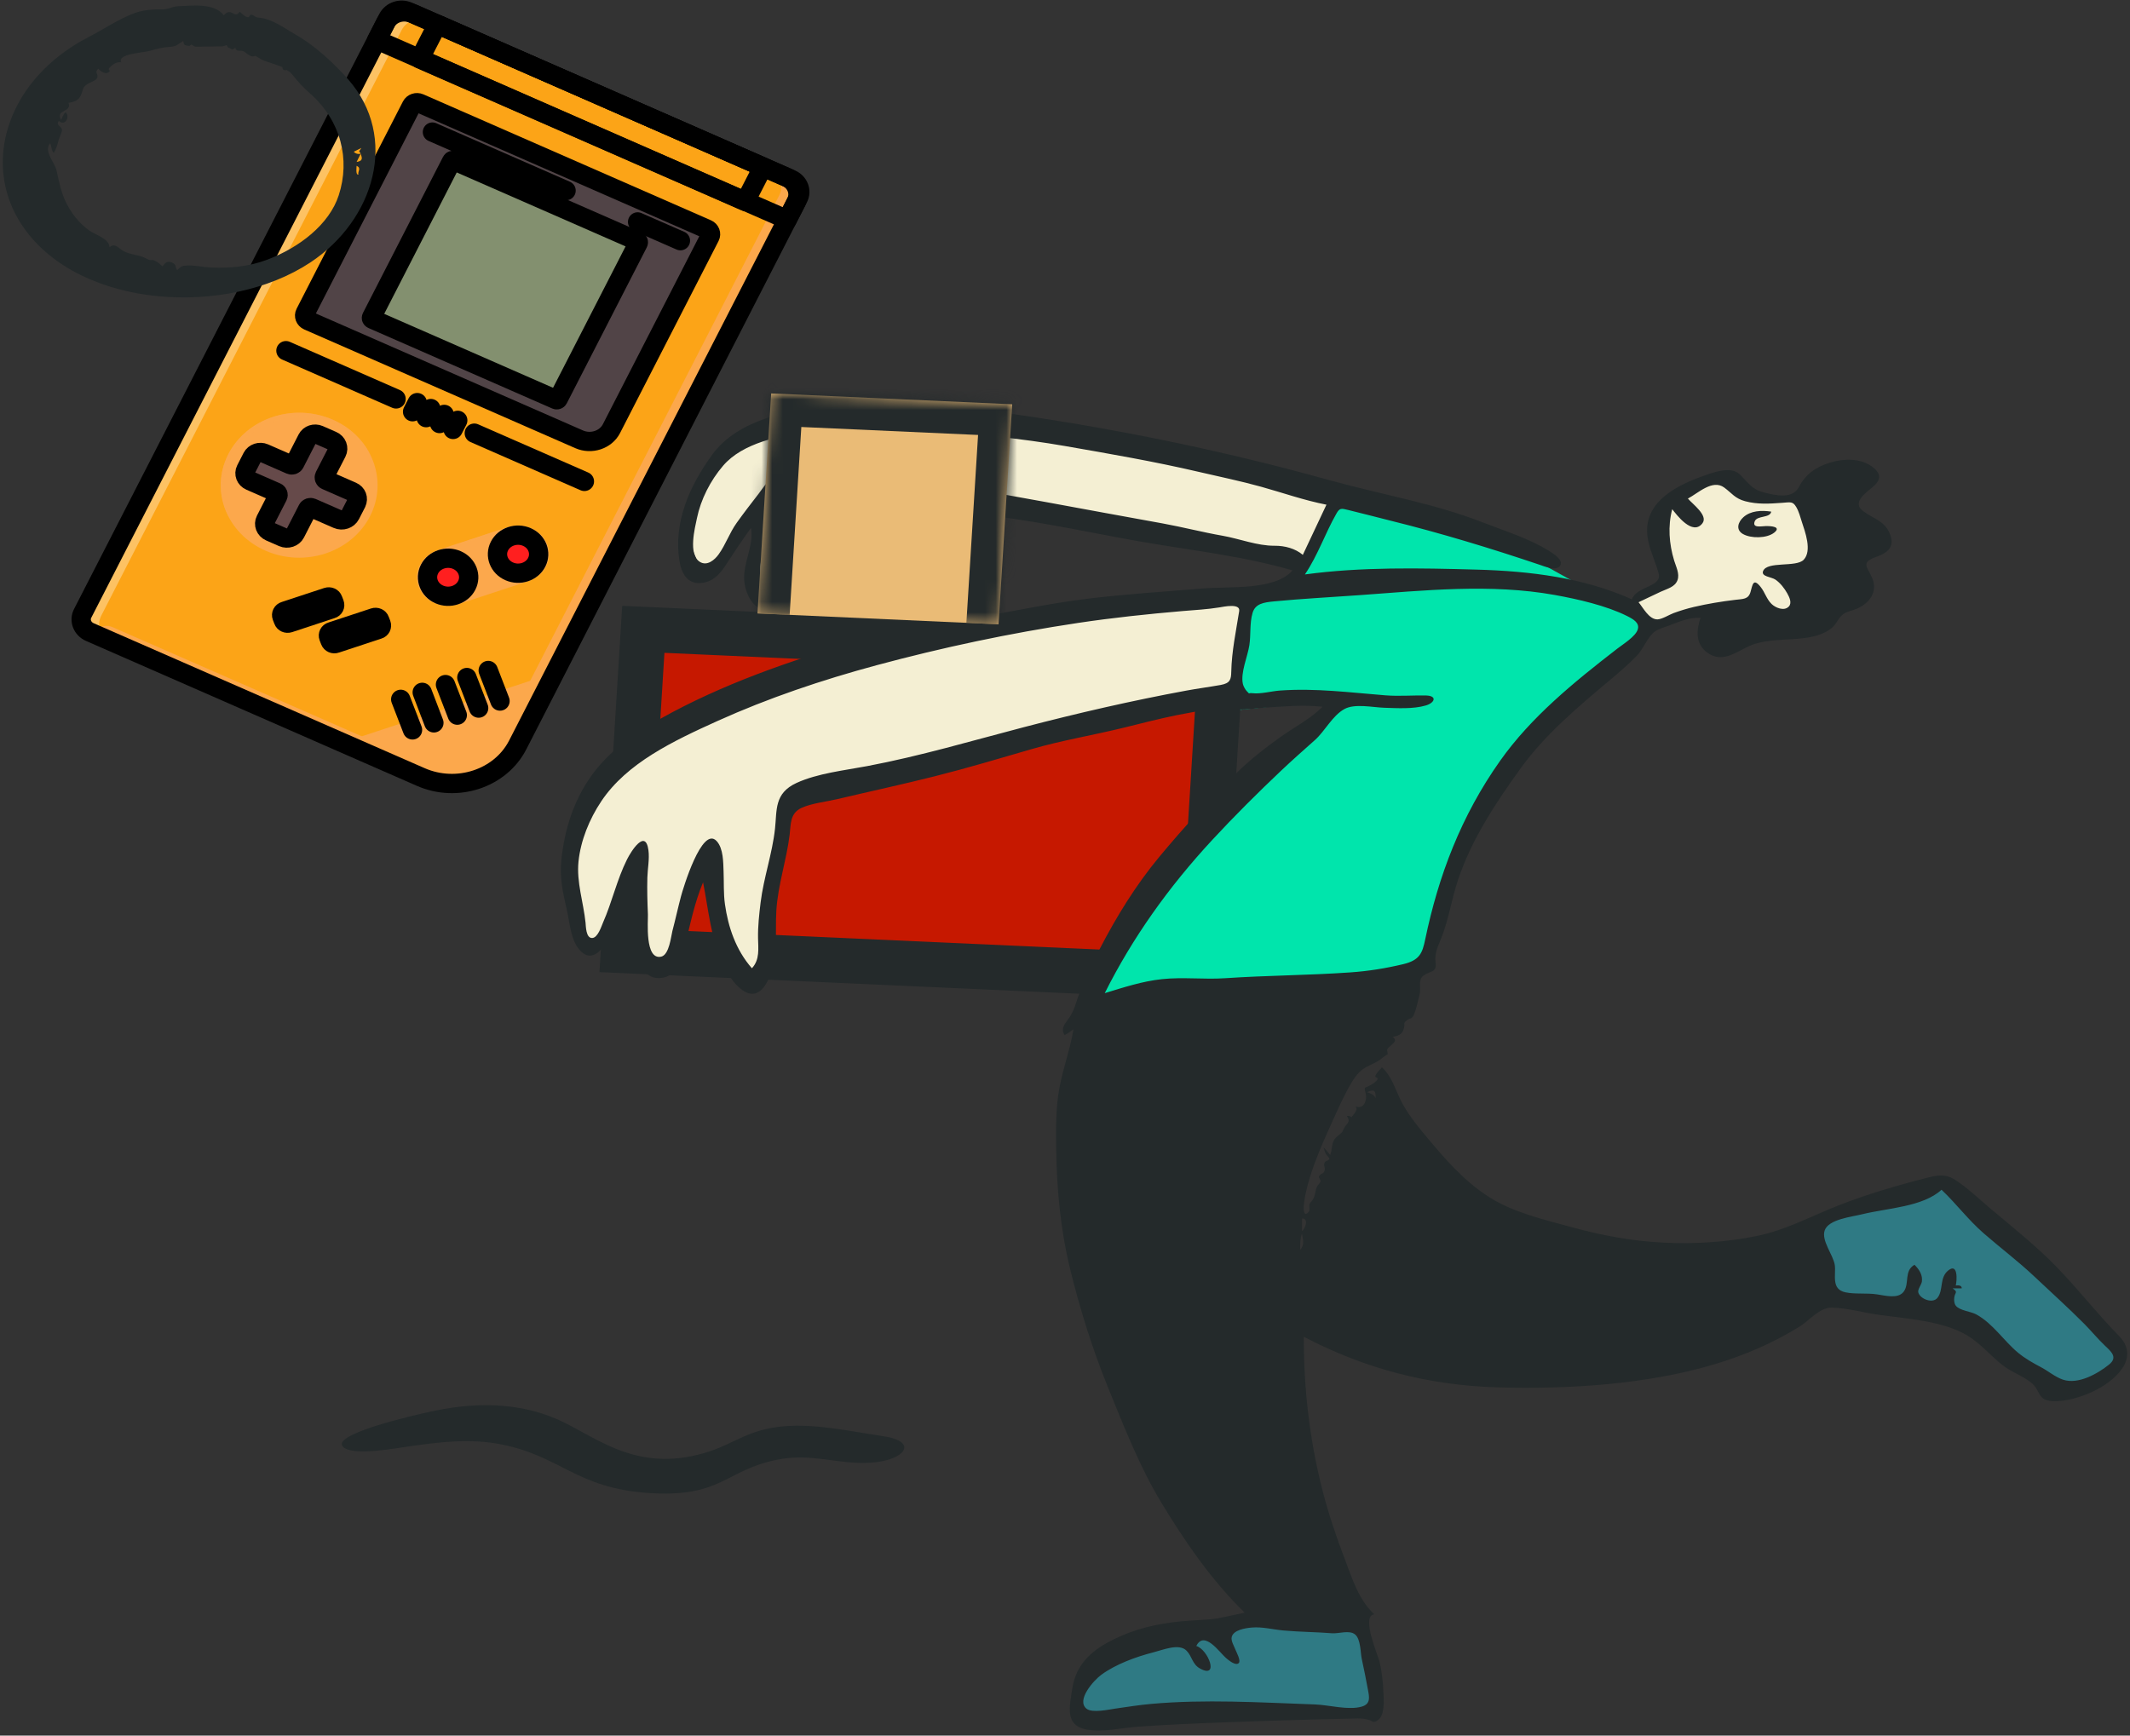 <svg width="200" height="163" viewBox="0 0 200 163" fill="none" xmlns="http://www.w3.org/2000/svg">
<rect x="0" y="0" width="200" height="163" fill="#333333" stroke="none"/>
<path d="M39.515 72.976L8.435 59.362C7.728 59.052 7.424 58.265 7.759 57.612L36.431 1.709C36.766 1.056 37.618 0.775 38.325 1.085L74.286 16.837C74.992 17.146 75.296 17.934 74.962 18.587L48.608 69.967C46.989 73.124 42.919 74.467 39.515 72.976Z" fill="#FCA417"/>
<path opacity="0.33" d="M9.5 57.837L37.722 2.812C38.178 1.922 39.333 1.541 40.296 1.963L38.781 1.299C37.818 0.877 36.663 1.258 36.206 2.148L7.984 57.173C7.528 58.063 7.94 59.13 8.903 59.552L10.418 60.216C9.449 59.806 9.043 58.727 9.5 57.837Z" fill="white"/>
<path d="M24.937 51.72C28.611 53.33 33.001 51.882 34.743 48.486C36.484 45.091 34.918 41.033 31.244 39.424C27.569 37.814 23.179 39.262 21.437 42.658C19.696 46.053 21.262 50.111 24.937 51.72Z" fill="#FCA84C"/>
<path opacity="0.66" d="M25.073 39.832C28.654 38.217 32.963 39.537 34.81 42.774C34.777 42.716 34.75 42.646 34.717 42.588C32.943 39.209 28.524 37.796 24.874 39.454C21.224 41.111 19.689 45.177 21.483 48.55C21.516 48.608 21.555 48.684 21.589 48.742C19.955 45.395 21.48 41.441 25.073 39.832Z" fill="#FCA84C"/>
<path d="M73.824 16.634L72.218 15.931C73.181 16.353 73.632 17.437 73.175 18.328L48.101 67.216C45.903 71.501 40.325 73.33 35.675 71.294L37.281 71.997C41.917 74.028 47.477 72.204 49.681 67.908L74.749 19.031C75.193 18.136 74.787 17.056 73.824 16.634Z" fill="#FCA84C"/>
<path d="M32.156 69.752L37.268 71.992C41.904 74.022 47.464 72.199 49.667 67.902L52.09 63.178L32.156 69.752Z" fill="#FCA84C"/>
<path d="M37.852 70.852L10.56 58.897C9.905 58.61 9.11 58.872 8.8 59.478L8.788 59.501L37.274 71.979C44.736 75.248 47.47 72.187 49.674 67.89L50.252 66.763C48.048 71.059 42.502 72.888 37.852 70.852Z" fill="#FCA84C"/>
<path d="M39.515 72.976L8.435 59.362C7.728 59.052 7.424 58.265 7.759 57.612L36.431 1.709C36.766 1.056 37.618 0.775 38.325 1.085L74.286 16.837C74.992 17.146 75.296 17.934 74.962 18.587L48.608 69.967C46.989 73.124 42.919 74.467 39.515 72.976Z" stroke="black" stroke-width="1.813" stroke-miterlimit="10" stroke-linecap="round" stroke-linejoin="round"/>
<path d="M54.383 41.26L28.927 30.11C28.645 29.986 28.523 29.671 28.657 29.41L38.641 9.945C38.775 9.684 39.115 9.571 39.398 9.695L66.394 21.52C66.677 21.644 66.799 21.959 66.665 22.22L57.412 40.261C56.876 41.305 55.513 41.755 54.383 41.26Z" fill="#514447"/>
<path d="M54.383 41.26L28.927 30.11C28.645 29.986 28.523 29.671 28.657 29.41L38.641 9.945C38.775 9.684 39.115 9.571 39.398 9.695L66.394 21.52C66.677 21.644 66.799 21.959 66.665 22.22L57.412 40.261C56.876 41.305 55.513 41.755 54.383 41.26Z" stroke="black" stroke-width="1.813" stroke-miterlimit="10" stroke-linecap="round" stroke-linejoin="round"/>
<path d="M52.219 37.536L34.958 29.975C34.88 29.941 34.853 29.871 34.89 29.8L42.408 15.142C42.445 15.07 42.52 15.045 42.597 15.079L59.859 22.64C59.936 22.674 59.963 22.744 59.926 22.815L52.408 37.473C52.372 37.544 52.283 37.564 52.219 37.536Z" fill="#83906F"/>
<path d="M52.219 37.536L34.958 29.975C34.88 29.941 34.853 29.871 34.89 29.8L42.408 15.142C42.445 15.07 42.52 15.045 42.597 15.079L59.859 22.64C59.936 22.674 59.963 22.744 59.926 22.815L52.408 37.473C52.372 37.544 52.283 37.564 52.219 37.536Z" stroke="black" stroke-width="1.813" stroke-miterlimit="10" stroke-linecap="round" stroke-linejoin="round"/>
<path d="M73.823 16.634L38.787 1.287C37.824 0.865 36.669 1.246 36.212 2.136L35.385 3.751L73.914 20.628L74.742 19.014C75.193 18.136 74.787 17.056 73.823 16.634Z" stroke="black" stroke-width="1.813" stroke-miterlimit="10" stroke-linecap="round" stroke-linejoin="round"/>
<path d="M44.534 40.682L54.873 45.211" stroke="black" stroke-width="1.813" stroke-miterlimit="10" stroke-linecap="round" stroke-linejoin="round"/>
<path d="M26.849 32.935L37.188 37.464" stroke="black" stroke-width="1.813" stroke-miterlimit="10" stroke-linecap="round" stroke-linejoin="round"/>
<path d="M31.884 48.848L23.253 45.067C22.932 44.926 22.784 44.571 22.942 44.262L23.74 42.707C23.892 42.411 24.277 42.274 24.611 42.42L33.242 46.201C33.563 46.341 33.711 46.697 33.552 47.005L32.755 48.56C32.584 48.863 32.205 48.988 31.884 48.848Z" fill="#664A4A"/>
<path d="M24.761 48.998L28.852 41.022C29.004 40.725 29.388 40.588 29.722 40.734L31.405 41.471C31.726 41.612 31.874 41.967 31.716 42.276L27.625 50.252C27.473 50.549 27.088 50.685 26.754 50.539L25.071 49.802C24.744 49.644 24.608 49.294 24.761 48.998Z" fill="#664A4A"/>
<path d="M33.069 46.169L30.616 45.094C30.462 45.027 30.407 44.857 30.474 44.727L31.625 42.483C31.832 42.08 31.643 41.59 31.206 41.399L29.947 40.847C29.536 40.667 29.044 40.83 28.849 41.21L27.668 43.512C27.595 43.655 27.412 43.705 27.271 43.643L24.818 42.569C24.394 42.383 23.883 42.552 23.682 42.943L23.085 44.107C22.884 44.498 23.067 44.971 23.491 45.156L25.944 46.231C26.098 46.298 26.152 46.468 26.085 46.598L24.935 48.841C24.728 49.245 24.917 49.735 25.354 49.926L26.561 50.455C26.998 50.646 27.528 50.471 27.735 50.068L28.885 47.825C28.958 47.682 29.142 47.632 29.283 47.694L31.685 48.745C32.147 48.948 32.683 48.761 32.896 48.346L33.468 47.23C33.669 46.809 33.493 46.354 33.069 46.169Z" stroke="black" stroke-width="1.813" stroke-miterlimit="10" stroke-linecap="round" stroke-linejoin="round"/>
<path d="M40.829 56.646C40.122 56.337 39.595 55.801 39.332 55.118C39.068 54.436 39.109 53.713 39.444 53.06C39.779 52.407 40.359 51.92 41.097 51.676L47.666 49.51C48.404 49.267 49.187 49.304 49.894 49.614C50.6 49.923 51.127 50.459 51.391 51.142C51.931 52.541 51.14 54.084 49.631 54.572L43.062 56.738C42.324 56.981 41.535 56.956 40.829 56.646Z" fill="#FCA84C"/>
<path opacity="0.66" d="M39.537 55.209C39.274 54.526 39.315 53.803 39.65 53.15C39.984 52.497 40.565 52.01 41.303 51.767L47.872 49.6C48.572 49.369 49.317 49.39 49.99 49.671C49.952 49.654 49.926 49.642 49.888 49.626C49.181 49.316 48.399 49.279 47.66 49.522L41.091 51.688C40.353 51.932 39.773 52.419 39.438 53.072C39.103 53.725 39.062 54.448 39.326 55.13C39.589 55.813 40.117 56.349 40.823 56.658C40.861 56.675 40.887 56.686 40.926 56.703C40.282 56.363 39.787 55.856 39.537 55.209Z" fill="#FCA84C"/>
<path d="M47.818 53.661C48.783 54.084 49.935 53.703 50.393 52.812C50.85 51.92 50.438 50.855 49.474 50.433C48.509 50.01 47.356 50.39 46.899 51.282C46.442 52.173 46.853 53.239 47.818 53.661Z" fill="#FF1F1F"/>
<path d="M41.249 55.828C42.214 56.25 43.366 55.87 43.824 54.978C44.281 54.087 43.87 53.022 42.905 52.599C41.94 52.177 40.787 52.557 40.33 53.448C39.873 54.34 40.284 55.405 41.249 55.828Z" fill="#FF1F1F"/>
<path d="M47.818 53.661C48.783 54.084 49.935 53.703 50.393 52.812C50.85 51.92 50.438 50.855 49.474 50.433C48.509 50.01 47.356 50.39 46.899 51.282C46.442 52.173 46.853 53.239 47.818 53.661Z" stroke="black" stroke-width="1.813" stroke-miterlimit="10" stroke-linecap="round" stroke-linejoin="round"/>
<path d="M41.249 55.828C42.214 56.25 43.366 55.87 43.824 54.978C44.281 54.087 43.87 53.022 42.905 52.599C41.94 52.177 40.787 52.557 40.33 53.448C39.873 54.34 40.284 55.405 41.249 55.828Z" stroke="black" stroke-width="1.813" stroke-miterlimit="10" stroke-linecap="round" stroke-linejoin="round"/>
<path d="M26.612 58.268L26.47 57.901C26.389 57.691 26.505 57.465 26.726 57.402L30.72 56.085C30.947 56.01 31.191 56.117 31.259 56.321L31.401 56.689C31.482 56.899 31.367 57.124 31.146 57.187L27.151 58.505C26.924 58.579 26.68 58.472 26.612 58.268Z" stroke="black" stroke-width="1.813" stroke-miterlimit="10" stroke-linecap="round" stroke-linejoin="round"/>
<path d="M31.004 60.192L30.862 59.825C30.781 59.615 30.897 59.389 31.118 59.326L35.112 58.009C35.339 57.934 35.583 58.041 35.652 58.245L35.793 58.612C35.874 58.822 35.759 59.048 35.538 59.111L31.543 60.428C31.329 60.509 31.085 60.402 31.004 60.192Z" stroke="black" stroke-width="1.813" stroke-miterlimit="10" stroke-linecap="round" stroke-linejoin="round"/>
<path d="M39.646 65.024L40.741 67.888" stroke="black" stroke-width="1.813" stroke-miterlimit="10" stroke-linecap="round" stroke-linejoin="round"/>
<path d="M37.626 65.68L38.734 68.549" stroke="black" stroke-width="1.813" stroke-miterlimit="10" stroke-linecap="round" stroke-linejoin="round"/>
<path d="M41.829 64.294L42.937 67.163" stroke="black" stroke-width="1.813" stroke-miterlimit="10" stroke-linecap="round" stroke-linejoin="round"/>
<path d="M43.836 63.632L44.944 66.501" stroke="black" stroke-width="1.813" stroke-miterlimit="10" stroke-linecap="round" stroke-linejoin="round"/>
<path d="M45.843 62.971L46.95 65.84" stroke="black" stroke-width="1.813" stroke-miterlimit="10" stroke-linecap="round" stroke-linejoin="round"/>
<path d="M71.64 15.678L41.073 2.289L39.411 5.529L69.978 18.919L71.64 15.678Z" stroke="black" stroke-width="1.813" stroke-miterlimit="10" stroke-linecap="round" stroke-linejoin="round"/>
<path d="M40.604 12.404L53.152 17.9" stroke="black" stroke-width="1.813" stroke-miterlimit="10" stroke-linecap="round" stroke-linejoin="round"/>
<path d="M59.869 20.843L63.889 22.604" stroke="black" stroke-width="1.813" stroke-miterlimit="10" stroke-linecap="round" stroke-linejoin="round"/>
<path d="M39.179 37.813L38.741 38.668" stroke="black" stroke-width="1.813" stroke-miterlimit="10" stroke-linecap="round" stroke-linejoin="round"/>
<path d="M40.451 38.37L40.013 39.224" stroke="black" stroke-width="1.813" stroke-miterlimit="10" stroke-linecap="round" stroke-linejoin="round"/>
<path d="M41.71 38.921L41.271 39.776" stroke="black" stroke-width="1.813" stroke-miterlimit="10" stroke-linecap="round" stroke-linejoin="round"/>
<path d="M42.981 39.478L42.543 40.332" stroke="black" stroke-width="1.813" stroke-miterlimit="10" stroke-linecap="round" stroke-linejoin="round"/>
<rect x="2.245" y="-2.016" width="30.238" height="54.298" transform="matrix(0.062 -0.998 0.999 0.045 60.406 91.615)" fill="#C61800" stroke="#242A2B" stroke-width="4.231"/>
<path d="M71.456 91.847C71.851 89.489 73.599 79.729 74.424 75.144L115.976 65.46C116.305 63.448 116.965 58.919 116.965 56.898C105.357 54.316 79.37 61.904 67.828 66.021C62.772 68.033 52.79 73.965 53.318 81.601C53.846 89.236 55.736 89.274 56.616 88.338L60.078 80.197C59.584 91.285 61.233 90.584 62.881 90.584C63.673 85.643 65.849 81.601 66.839 80.197C66.839 89.32 70.466 92.408 71.456 91.847Z" fill="#F4EFD3"/>
<path d="M122.406 53.389C118.581 50.807 97.728 48.383 87.78 47.494C86.296 46.231 81.184 57.179 78.876 56.758C77.029 56.421 78.106 50.442 78.876 47.494C77.282 51.19 73.599 58.077 71.621 56.056C69.642 54.035 71.566 48.477 72.775 45.95C71.016 48.43 67.169 53.389 65.85 53.389C63.706 49.6 64.036 45.95 71.621 40.196C77.689 35.592 110.424 42.114 126.034 45.95L122.406 53.389Z" fill="#F4EFD3"/>
<path d="M153.57 56.617C153.834 55.719 155.879 55.027 156.868 54.793C154.065 48.336 156.538 47.214 158.022 46.371C158.946 45.248 161.375 44.968 162.474 44.968C163.354 45.436 165.277 46.456 165.937 46.792C166.597 47.129 168.63 46.652 169.565 46.371L170.389 53.389L167.586 53.81C168.41 54.325 170.059 55.607 170.059 56.617C170.059 57.881 163.464 58.723 163.629 57.46C163.76 56.449 157.857 57.881 154.889 58.723C154.34 58.395 153.307 57.516 153.57 56.617Z" fill="#F4EFD3"/>
<path d="M106.247 154.025L118.779 151.358H127.518C128.969 155.064 129.222 159.078 129.167 160.622C125.209 160.856 116.602 161.183 113.832 160.622C111.029 159.078 103.114 163.008 101.465 161.323C99.817 159.639 103.609 154.586 106.247 154.025Z" fill="#2F7A84" stroke="#242A2B" stroke-width="0.604"/>
<path d="M172.203 121.883L170.389 114.866L177.974 112.479L180.942 111.076H182.755L199.409 127.357L197.76 129.322L194.627 130.585L192.154 129.884L184.074 123.848L172.203 121.883Z" fill="#2F7A84"/>
<path fill-rule="evenodd" clip-rule="evenodd" d="M126.225 45.508C125.538 47.055 124.852 48.602 124.165 50.15C123.725 51.141 123.285 52.132 122.845 53.124C122.689 53.475 122.602 53.836 122.3 54.08C121.589 54.654 120.312 55.02 119.457 55.424C118.884 55.695 118.311 55.966 117.739 56.237C117.443 56.377 116.788 56.552 116.581 56.784C116.354 57.039 116.461 57.509 116.461 57.862V60.913V66.663C119.42 66.348 122.379 66.033 125.337 65.718C121.395 69.59 117.454 73.461 113.512 77.332C112.541 78.287 111.361 79.205 110.637 80.315C109.097 82.678 107.591 85.058 106.069 87.429C104.651 89.636 103.234 91.843 101.816 94.05L114.568 93.588C117.87 93.469 121.262 93.649 124.443 92.852C127.065 92.196 129.687 91.539 132.31 90.883C132.658 90.795 133.745 90.696 133.992 90.457C134.223 90.234 134.218 89.388 134.284 89.102C135.522 83.686 137.097 77.719 140.71 73.058C143.3 69.716 146.795 66.79 149.995 63.877C151.244 62.739 152.515 61.616 153.72 60.444C154.029 60.144 154.475 59.803 154.679 59.439C154.811 59.203 154.995 58.754 154.913 58.545C154.878 58.455 154.054 58.129 153.936 58.065C153.102 57.608 152.274 57.142 151.445 56.678C149.116 55.374 146.789 54.068 144.446 52.781C142.619 51.778 140.798 50.715 138.872 49.853C136.875 48.96 134.676 48.331 132.582 47.625C130.466 46.912 128.347 46.206 126.225 45.508Z" fill="#00E5AC"/>
<path fill-rule="evenodd" clip-rule="evenodd" d="M198.028 128.159C197.012 128.974 195.162 130.068 193.7 129.571C192.965 129.321 192.338 128.772 191.669 128.419C190.883 128.003 190.144 127.588 189.478 127.034C188.149 125.929 187.142 124.314 185.572 123.448C185.044 123.158 184.014 123.095 183.648 122.631C183.484 122.422 183.469 122.106 183.499 121.866C183.565 121.347 183.894 121.378 183.344 120.997H184.198C184.214 120.716 183.885 120.693 183.64 120.729C183.754 120.284 183.87 118.542 182.917 119.331C182.09 120.016 182.504 121.151 181.919 121.892C181.471 122.46 180.282 122 180.121 121.376C180.049 121.095 180.412 120.657 180.455 120.382C180.55 119.772 180.23 119.245 179.766 118.783C178.746 119.361 179.324 120.558 178.743 121.318C178.218 122.005 177.047 121.684 176.247 121.563C175.287 121.418 174.202 121.565 173.284 121.372C171.898 121.081 172.416 119.696 172.279 118.801C172.132 117.844 170.994 116.514 171.336 115.548C171.703 114.51 173.849 114.286 174.874 114.034C177.218 113.459 180.561 113.348 182.304 111.737C183.69 113.053 184.805 114.559 186.258 115.826C187.828 117.194 189.505 118.457 191.013 119.88C192.582 121.362 194.201 122.814 195.713 124.338C196.372 125.003 196.952 125.72 197.634 126.369C198.241 126.945 198.88 127.476 198.028 128.159ZM128.361 102.571C129.081 102.245 129.173 102.449 129.173 103.121C128.966 102.798 128.76 102.712 128.361 102.571ZM122.255 115.624V114.44C122.949 114.425 122.522 115.437 122.255 115.624ZM122.085 117.387C122.085 116.862 122.068 116.363 122.246 115.854C122.339 116.409 122.517 116.89 122.085 117.387ZM125.07 153.391C125.708 153.442 126.691 153.068 127.227 153.494C127.778 153.932 127.734 155.206 127.864 155.797C128.08 156.774 128.271 157.754 128.453 158.736C128.572 159.38 128.719 160.033 127.864 160.28C126.601 160.644 124.796 160.124 123.479 160.077C120.877 159.984 118.277 159.854 115.673 159.809C113.149 159.766 110.62 159.8 108.108 160.024C106.973 160.125 105.864 160.303 104.74 160.464C104.148 160.55 102.562 160.906 102.027 160.481C101.021 159.681 102.694 157.814 103.413 157.287C104.748 156.308 106.647 155.602 108.321 155.177C109.216 154.95 110.707 154.312 111.412 155.026C111.953 155.573 111.931 156.303 112.706 156.718C114.502 157.679 113.451 154.923 112.329 154.584C113.083 153.083 114.519 155.202 115.114 155.711C115.326 155.892 116.015 156.489 116.315 156.189C116.539 155.964 116.091 155.159 116.008 154.94C115.882 154.607 115.563 154.101 115.655 153.74C115.821 153.087 116.897 152.909 117.542 152.854C118.541 152.77 119.522 153.04 120.51 153.13C122.026 153.268 123.553 153.27 125.07 153.391ZM115.034 91.871C113.06 92.004 111.074 91.748 109.106 91.958C107.243 92.157 105.488 92.739 103.732 93.274C106.343 88.062 109.72 83.318 113.836 78.874C115.886 76.66 118.091 74.462 120.306 72.367C121.336 71.393 122.402 70.451 123.467 69.503C124.416 68.658 125.096 67.223 126.235 66.592C127.208 66.053 128.907 66.438 129.984 66.471C131.202 66.509 132.685 66.603 133.872 66.258C134.733 66.008 134.97 65.341 133.892 65.318C132.622 65.292 131.372 65.405 130.084 65.303C126.748 65.041 123.533 64.61 120.17 64.855C119.4 64.91 118.386 65.19 117.63 65.106C117.086 65.045 117.444 65.278 117.066 64.907C116.921 64.765 116.747 64.431 116.704 64.242C116.463 63.182 117.147 61.668 117.31 60.601C117.462 59.613 117.327 58.528 117.611 57.566C117.868 56.691 118.654 56.575 119.622 56.481C122.27 56.225 124.972 56.089 127.632 55.896C133.702 55.456 139.965 54.792 145.994 55.88C148.171 56.272 150.826 56.88 152.771 57.852C153.379 58.156 153.992 58.514 153.771 59.144C153.542 59.797 152.417 60.488 151.859 60.918C147.741 64.101 143.764 67.347 140.871 71.43C137.182 76.637 135.065 82.26 133.822 88.227C133.555 89.51 133.307 90.182 131.756 90.552C130.09 90.949 128.483 91.207 126.756 91.327C122.852 91.6 118.936 91.606 115.034 91.871ZM116.356 57.389C116.057 59.284 115.652 61.175 115.612 63.086C115.597 63.807 115.516 64.169 114.615 64.33C113.552 64.519 112.472 64.66 111.404 64.857C106.252 65.808 101.197 66.975 96.157 68.289C91.258 69.566 86.44 71.003 81.431 71.949C79.276 72.356 76.755 72.63 74.793 73.531C72.682 74.501 72.96 76.091 72.77 77.837C72.517 80.17 71.704 82.429 71.418 84.761C71.282 85.876 71.157 86.997 71.178 88.118C71.195 89.074 71.356 90.131 70.601 90.936C69.087 89.212 68.369 87.045 68.071 84.932C67.925 83.906 67.983 82.871 67.941 81.839C67.908 81.009 67.93 79.688 67.294 78.994C65.913 77.487 64.116 83.527 63.945 84.172C63.658 85.258 63.421 86.353 63.135 87.439C63.008 87.92 62.845 89.669 62.087 89.844C60.517 90.205 60.862 86.45 60.837 85.878C60.787 84.724 60.754 83.569 60.785 82.414C60.808 81.58 60.998 80.675 60.885 79.841C60.609 77.793 59.256 79.951 58.876 80.713C57.915 82.638 57.48 84.698 56.618 86.653C56.475 86.978 56.138 88.073 55.605 88.094C55.011 88.116 55.015 86.985 54.981 86.655C54.784 84.74 54.119 82.838 54.32 80.903C54.523 78.95 55.327 76.941 56.466 75.242C58.873 71.649 63.22 69.586 67.383 67.707C72.148 65.556 77.179 63.858 82.317 62.474C88.496 60.809 94.841 59.462 101.224 58.504C104.472 58.017 107.769 57.668 111.05 57.388C112.203 57.29 113.356 57.233 114.494 57.046C114.924 56.975 116.474 56.64 116.356 57.389ZM119.675 51.255C118.047 51.266 116.384 50.594 114.798 50.316C112.91 49.985 111.065 49.506 109.18 49.161C105.489 48.484 101.796 47.825 98.108 47.134C96.507 46.834 94.898 46.572 93.304 46.25C91.597 45.905 89.754 45.52 88.008 45.892C85.361 46.455 84.243 48.92 83.271 50.844C82.584 52.203 82.046 53.718 80.976 54.9C80.595 55.322 80.053 55.824 79.362 55.688C78.077 55.434 78.281 53.988 78.445 53.188C78.682 52.028 79.017 50.881 79.286 49.726C79.394 49.26 80.234 46.209 78.736 46.681C77.624 47.032 77.036 49.34 76.615 50.164C76.303 50.776 75.971 51.385 75.621 51.982C75.152 52.779 73.817 55.442 72.338 55.099C70.221 54.607 72.251 49.871 72.612 48.873C72.81 48.325 74.961 44.169 73.145 44.509C72.372 44.654 71.619 45.876 71.224 46.383C70.525 47.282 69.828 48.187 69.17 49.108C68.493 50.056 68.147 51.134 67.476 52.067C67.123 52.558 66.402 53.213 65.698 52.758C64.601 52.05 65.251 49.585 65.443 48.653C65.801 46.921 66.689 45.144 67.907 43.728C69.738 41.6 73.193 40.912 76.098 40.498C79.847 39.965 83.649 40.111 87.415 40.426C91.65 40.782 95.82 41.162 99.994 41.889C104.201 42.621 108.41 43.347 112.553 44.315C114.504 44.771 116.483 45.176 118.407 45.711C120.452 46.28 122.447 46.989 124.549 47.399C123.81 48.969 123.071 50.54 122.331 52.111C121.624 51.515 120.658 51.248 119.675 51.255ZM155.916 55.583C156.564 55.281 157.28 55.138 157.517 54.471C157.726 53.882 157.369 53.214 157.198 52.648C156.72 51.063 156.594 49.422 157.017 47.819C157.421 48.345 158.935 50.365 159.855 49.142C160.41 48.404 158.923 47.343 158.488 46.824C159.441 46.324 160.802 44.98 161.9 45.79C162.61 46.314 162.91 46.818 163.866 47.073C165.027 47.382 166.12 47.311 167.305 47.226C168.135 47.166 168.335 47.072 168.659 47.616C168.914 48.044 169.045 48.573 169.194 49.032C169.487 49.937 170.165 51.721 169.362 52.569C168.658 53.312 165.928 52.675 165.548 53.634C165.342 54.157 166.329 54.176 166.706 54.435C167.173 54.755 167.559 55.265 167.813 55.72C168.001 56.057 168.287 56.613 167.967 56.958C167.525 57.434 166.706 57.073 166.349 56.727C165.876 56.267 165.723 55.638 165.328 55.137C164.603 54.218 164.56 54.949 164.363 55.609C164.158 56.295 163.673 56.247 162.931 56.335C161.629 56.49 160.313 56.708 159.045 57.005C158.395 57.158 157.766 57.352 157.147 57.578C156.748 57.724 156.057 58.166 155.624 58.17C154.822 58.178 154.267 57.036 153.853 56.56C154.54 56.234 155.225 55.904 155.916 55.583ZM198.97 125.473C196.967 123.427 195.233 121.204 193.258 119.14C191.309 117.105 189.055 115.325 186.868 113.481C185.836 112.611 184.847 111.656 183.708 110.885C182.858 110.31 182.204 110.301 181.182 110.556C178.278 111.28 175.32 112.152 172.571 113.232C170.012 114.239 167.68 115.531 164.904 116.092C162.071 116.665 159.125 116.849 156.221 116.707C153.242 116.561 150.433 116.034 147.6 115.258C144.917 114.524 142.12 113.883 139.826 112.427C137.42 110.901 135.562 108.707 133.84 106.643C132.968 105.598 132.103 104.5 131.515 103.316C131.006 102.289 130.673 101.076 129.758 100.238C129.534 100.508 129.255 100.741 129.141 101.059C129.089 101.203 129.394 101.198 129.363 101.313C129.304 101.53 128.966 101.75 128.769 101.868C128.063 102.291 128.059 101.954 128.244 102.745C128.352 103.207 128.148 104.247 127.264 103.907C127.589 104.239 127.072 104.657 126.904 104.93C126.788 104.817 126.643 104.777 126.47 104.811C126.794 105.359 126.603 105.374 126.29 105.809C126.232 105.888 126.03 106.304 126.059 106.269C125.739 106.657 125.369 106.755 125.183 107.238C125.029 107.635 125.069 108.071 124.898 108.467C124.691 108.224 124.484 107.981 124.278 107.738C124.32 107.929 124.404 108.212 124.502 108.386C124.564 108.494 124.829 108.747 124.825 108.806C124.811 109.027 124.487 108.974 124.394 109.165C124.221 109.522 124.472 109.575 124.377 109.924C124.269 110.324 123.978 110.164 123.84 110.506C123.814 110.57 124.018 110.825 123.985 110.965C123.94 111.163 123.73 111.273 123.655 111.449C123.466 111.896 123.535 112.223 123.272 112.651C123.171 112.818 123.023 112.928 122.951 113.117C122.888 113.283 123.024 113.637 122.902 113.786C122.317 114.504 122.399 113.268 122.444 112.961C122.816 110.387 124.012 107.731 125.106 105.325C125.649 104.13 126.178 102.897 126.86 101.752C127.134 101.291 127.451 100.815 127.904 100.463C128.477 100.017 129.291 99.838 129.81 99.34C129.728 99.418 130.373 98.899 130.27 99.07C130.362 98.917 130.201 98.71 130.258 98.563C130.33 98.379 130.464 98.341 130.614 98.18C130.884 97.892 131.204 97.749 130.781 97.381C131.409 97.263 131.71 97.09 131.835 96.517C131.927 96.097 131.742 96.125 132.065 95.846C132.389 95.565 132.553 95.784 132.758 95.298C133.002 94.716 133.164 93.926 133.311 93.317C133.438 92.786 133.128 92.004 133.654 91.629C134.321 91.154 134.917 91.355 134.797 90.4C134.681 89.469 135.021 88.904 135.363 88.023C136.045 86.264 136.308 84.406 136.906 82.626C138.182 78.826 140.436 75.4 142.86 72.056C145.1 68.965 148.231 66.332 151.255 63.797C152.083 63.102 152.902 62.398 153.645 61.636C154.286 60.98 154.578 60.088 155.194 59.465C155.568 59.088 156.264 58.926 156.786 58.725C157.656 58.391 158.694 57.955 159.677 58.023C159.286 59.143 159.159 60.453 160.311 61.293C161.71 62.312 162.977 61.254 164.258 60.672C166.595 59.613 169.936 60.585 171.973 58.998C172.458 58.619 172.593 58.015 173.097 57.662C173.468 57.403 173.994 57.337 174.411 57.144C175.677 56.558 176.291 55.484 175.798 54.298C175.348 53.214 174.648 52.838 176.206 52.288C177.471 51.843 177.952 51.171 177.379 49.975C176.833 48.835 175.833 48.704 174.887 47.958C173.971 47.235 175.023 46.394 175.71 45.852C176.595 45.152 176.765 44.521 175.738 43.793C174.663 43.031 173.129 43.058 171.876 43.435C170.459 43.861 169.525 44.569 168.926 45.716C168.315 46.885 166.802 46.559 165.576 46.233C164.404 45.922 164.098 45.25 163.329 44.527C162.473 43.722 160.728 44.41 159.718 44.778C157.231 45.682 154.76 47.11 154.661 49.64C154.602 51.148 155.352 52.43 155.741 53.846C156.098 55.14 153.654 55.038 153.231 56.29C148.718 54.257 143.691 53.634 138.646 53.496C133.283 53.348 127.843 53.23 122.526 53.95C123.761 52.12 124.412 50.113 125.486 48.233C125.795 47.691 125.928 47.738 126.61 47.901C127.921 48.215 129.221 48.567 130.529 48.89C135.306 50.072 139.989 51.497 144.608 53.056C145.057 53.208 146.059 53.629 146.453 53.171C146.907 52.643 145.856 51.992 145.431 51.727C143.571 50.565 141.266 49.861 139.183 49.046C134.63 47.265 129.587 46.419 124.835 45.097C114.577 42.241 103.965 40.071 93.305 38.639C90.703 38.289 88.074 38.238 85.461 37.978C83.147 37.749 80.828 37.754 78.514 37.991C74.24 38.43 69.285 39.377 66.871 42.707C64.691 45.714 63.237 49.095 63.793 52.662C63.96 53.733 64.493 55.002 66.046 54.726C67.123 54.534 67.695 53.755 68.195 52.995C68.951 51.846 69.698 50.697 70.516 49.579C70.82 51.255 69.716 52.904 69.89 54.611C70.008 55.77 70.76 57.601 72.528 57.273C74.95 56.823 75.947 53.602 77.112 52.056C77.171 53.247 76.681 54.42 76.831 55.613C76.979 56.791 78.06 57.904 79.58 57.742C81.013 57.59 81.944 56.283 82.553 55.299C83.4 53.93 84.008 52.462 84.835 51.084C85.611 49.792 86.529 48.254 88.38 48.011C90.032 47.794 91.925 48.296 93.557 48.503C98.083 49.077 102.519 50.055 106.996 50.845C111.796 51.692 116.71 52.206 121.362 53.572C119.726 55.468 115.445 55.058 113.008 55.262C109.326 55.569 105.596 55.8 101.934 56.254C98.318 56.702 94.777 57.498 91.189 58.075C87.619 58.649 84.056 59.225 80.602 60.204C74.19 62.023 67.67 64.325 62.02 67.498C59.392 68.975 57.056 70.662 55.433 72.993C53.798 75.338 53.013 77.991 52.714 80.688C52.527 82.368 52.844 83.822 53.226 85.457C53.503 86.641 53.593 88.623 54.708 89.49C56.836 91.144 58.603 84.433 58.996 83.623C59.279 84.951 58.816 92.434 62.231 91.825C63.755 91.554 64.1 89.773 64.353 88.701C64.814 86.746 65.227 84.751 66.016 82.868C66.522 85.405 66.733 88.049 67.823 90.472C68.548 92.081 70.614 94.936 72.055 92.181C73.136 90.115 72.765 87.744 72.894 85.55C73.038 83.119 73.858 80.775 74.148 78.367C74.261 77.435 74.159 76.384 75.26 75.875C76.205 75.439 77.587 75.296 78.618 75.052C81.674 74.33 84.751 73.666 87.792 72.9C90.835 72.133 93.836 71.237 96.839 70.363C99.71 69.527 102.642 69.051 105.549 68.335C107.201 67.928 108.834 67.502 110.509 67.162C111.289 67.004 112.078 66.881 112.856 66.717C113.433 66.596 114.193 66.138 114.785 66.146C115.396 66.155 115.625 66.594 116.325 66.629C117.078 66.666 117.844 66.525 118.593 66.476C120.418 66.356 122.358 66.164 124.179 66.379C123.085 67.484 121.607 68.248 120.311 69.163C118.817 70.219 117.371 71.359 116.095 72.605C113.528 75.114 111.101 77.765 108.846 80.483C106.622 83.163 104.831 86.097 103.274 89.094C102.499 90.588 101.746 92.114 101.21 93.683C100.99 94.328 100.81 94.976 100.412 95.562C100.048 96.1 99.534 96.564 99.965 97.213C100.262 97.055 100.528 96.859 100.797 96.669C100.487 98.528 99.817 100.326 99.474 102.179C99.135 104.005 99.148 105.882 99.17 107.726C99.216 111.588 99.554 115.362 100.474 119.149C101.405 122.979 102.6 126.78 104.108 130.475C105.559 134.032 107.015 137.763 109.041 141.116C111.204 144.697 113.778 148.462 116.91 151.493C114.864 152.207 112.261 152.073 110.095 152.361C107.83 152.661 105.872 153.228 103.942 154.294C101.99 155.373 100.93 156.763 100.66 158.731C100.469 160.131 99.899 162.07 102.058 162.438C103.61 162.703 105.346 162.268 106.902 162.161C109.623 161.973 112.348 161.856 115.075 161.754C117.796 161.653 120.517 161.564 123.238 161.493C124.518 161.459 125.798 161.442 127.078 161.403C127.651 161.385 127.999 161.378 128.513 161.519C128.919 161.63 128.89 161.862 129.342 161.576C130.072 161.114 129.922 159.656 129.902 159.016C129.871 158.027 129.76 157.027 129.534 156.057C129.399 155.48 127.767 151.764 129.036 151.608C127.562 150.229 126.973 148.259 126.311 146.531C125.481 144.365 124.752 142.205 124.18 139.978C122.959 135.22 122.419 130.41 122.419 125.541C128.081 128.512 134.072 130.121 140.742 130.301C147.372 130.479 154.657 130.016 160.953 128.138C163.869 127.268 166.481 126.126 168.98 124.588C169.876 124.037 170.836 122.788 172.012 122.809C173.416 122.835 174.988 123.287 176.381 123.48C179.047 123.85 182.526 124.059 184.782 125.462C186.008 126.225 186.886 127.292 187.98 128.17C188.812 128.838 189.913 129.201 190.739 129.869C191.63 130.59 191.276 131.532 192.754 131.591C194.017 131.64 195.401 131.208 196.491 130.7C198.664 129.687 200.978 127.525 198.97 125.473Z" fill="#242A2B"/>
<path fill-rule="evenodd" clip-rule="evenodd" d="M163.651 50.149C164.401 50.585 165.893 50.57 166.584 50.029C167.286 49.478 166.348 49.393 165.776 49.41C165.336 49.423 164.513 49.609 164.763 48.962C164.986 48.388 166.209 48.68 166.311 48.05C165.391 47.91 164.377 47.96 163.696 48.576C163.203 49.021 162.95 49.74 163.651 50.149Z" fill="#242A2B"/>
<mask id="path-48-inside-1_496_1913" fill="white">
<path d="M71.126 57.611L72.411 36.95L95.044 37.969L93.76 58.631L71.126 57.611Z"/>
</mask>
<path d="M71.126 57.611L72.411 36.95L95.044 37.969L93.76 58.631L71.126 57.611Z" fill="#EABB76"/>
<path d="M72.411 36.95L72.599 33.933L69.579 33.797L69.392 36.813L72.411 36.95ZM95.044 37.969L98.064 38.106L98.251 35.089L95.232 34.953L95.044 37.969ZM74.145 57.747L75.43 37.086L69.392 36.813L68.107 57.475L74.145 57.747ZM72.224 39.966L94.857 40.986L95.232 34.953L72.599 33.933L72.224 39.966ZM92.025 37.834L90.74 58.495L96.779 58.767L98.064 38.106L92.025 37.834Z" fill="#242A2B" mask="url(#path-48-inside-1_496_1913)"/>
<path fill-rule="evenodd" clip-rule="evenodd" d="M33.482 15.212C33.611 14.954 33.739 14.697 33.868 14.439C34.027 14.888 34.072 15.112 33.482 15.212ZM33.653 16.402C33.374 16.444 33.484 15.699 33.484 15.569C33.966 15.801 33.567 16.08 33.653 16.402ZM33.218 14.252C33.456 14.132 33.694 14.012 33.932 13.893C33.6 14.415 33.73 14.089 33.867 14.438C33.617 14.499 33.374 14.428 33.218 14.252ZM31.808 18.336C30.916 21.091 28.082 23.264 25.09 24.39C23.37 25.036 21.679 25.198 19.822 25.126C19.106 25.098 18.263 24.9 17.574 24.937C17.043 24.965 17.067 24.985 16.628 25.367C16.433 25.062 16.574 24.848 16.184 24.671C15.697 24.45 15.495 24.707 15.254 25.014C14.938 24.735 14.809 24.59 14.399 24.424C14.412 24.429 14.007 24.416 14.024 24.421C13.95 24.401 13.51 24.16 13.372 24.116C12.807 23.936 12.153 23.862 11.631 23.602C11.174 23.376 10.798 22.741 10.276 23.229C10.275 22.413 8.984 22.075 8.379 21.648C7.434 20.98 6.682 19.992 6.211 19.035C5.708 18.016 5.54 17.038 5.305 15.987C5.141 15.253 4.065 14.192 4.711 13.451C4.865 13.761 4.793 14.08 5.048 14.361C5.279 13.984 5.405 13.562 5.509 13.148C5.56 12.946 5.856 12.352 5.823 12.176C5.754 11.815 5.229 11.795 5.52 11.353C6.124 11.912 6.611 10.93 6.155 10.539C5.93 10.755 5.847 11.001 5.743 11.268C5.15 10.249 6.792 10.577 6.433 9.657C7.032 9.559 7.377 9.43 7.605 8.926C7.858 8.365 7.672 8.243 8.247 7.872C8.445 7.745 9.005 7.562 9.107 7.352C9.305 6.947 8.801 6.827 9.242 6.448C9.392 6.67 9.973 7.111 10.291 6.692C10.355 6.608 10.087 6.549 10.282 6.356C10.57 6.071 10.893 5.791 11.381 5.851C10.995 5.029 13.462 4.964 14.094 4.77C14.727 4.576 15.265 4.449 15.936 4.403C16.607 4.358 16.641 4.191 17.209 3.847C17.257 4.339 17.396 4.231 17.807 4.318C17.905 4.174 18.007 4.157 18.11 4.269C18.213 4.353 18.339 4.392 18.488 4.387C18.714 4.397 18.97 4.372 19.206 4.376C19.761 4.385 20.333 4.346 20.877 4.356C21.018 4.336 21.149 4.295 21.272 4.231C21.323 4.314 21.375 4.396 21.426 4.479C21.714 4.509 21.736 4.817 22.091 4.48C22.196 4.908 22.498 4.686 22.816 4.802C23.107 4.908 23.153 5.077 23.421 5.195C23.597 5.317 23.786 5.333 23.988 5.244C24.18 5.365 24.375 5.483 24.573 5.597C24.938 5.772 25.368 5.879 25.753 6.018C26.008 6.108 26.262 6.201 26.514 6.298C26.522 6.557 26.658 6.648 26.923 6.572C27.163 6.743 27.23 6.736 27.463 7.027C27.989 7.685 28.457 8.197 29.122 8.785C32.013 11.344 32.901 14.961 31.808 18.336ZM32.695 7.457C31.39 5.97 29.542 4.266 27.882 3.326C27.041 2.85 25.86 1.995 24.831 1.743C24.587 1.683 24.334 1.679 24.095 1.617C23.909 1.568 23.808 1.406 23.597 1.377C23.449 1.357 23.433 1.638 23.276 1.612C22.948 1.558 22.74 1.281 22.508 1.107C22.01 1.838 21.74 0.61 21.009 1.435C20.139 0.274 18.096 0.528 16.706 0.587C16.294 0.604 16.101 0.729 15.736 0.821C15.396 0.907 15.362 0.885 14.991 0.883C14.066 0.876 13.246 0.975 12.391 1.321C10.956 1.901 9.638 2.806 8.274 3.505C6.75 4.287 5.377 5.282 4.211 6.426C-0.004 10.561 -1.131 16.596 2.23 21.389C7.568 29.002 21.337 29.816 29.14 24.65C35.168 20.659 37.462 12.89 32.695 7.457Z" fill="#242A2B"/>
<path fill-rule="evenodd" clip-rule="evenodd" d="M82.849 134.868C80.084 134.468 76.662 133.687 73.588 133.953C70.32 134.236 69.005 135.53 66.629 136.308C60.17 138.424 56.408 135.271 52.859 133.543C49.508 131.911 45.419 131.515 40.69 132.518C38.806 132.917 30.868 134.749 32.252 135.922C33.248 136.766 37.169 136.008 38.507 135.824C41.411 135.424 44.107 135.074 47.077 135.657C52.648 136.75 54.094 139.746 60.834 140.213C67.803 140.696 68.032 138.073 73.005 137.086C76.34 136.424 78.663 137.595 81.879 137.362C84.945 137.14 86.363 135.376 82.849 134.868Z" fill="#242A2B"/>
</svg>
